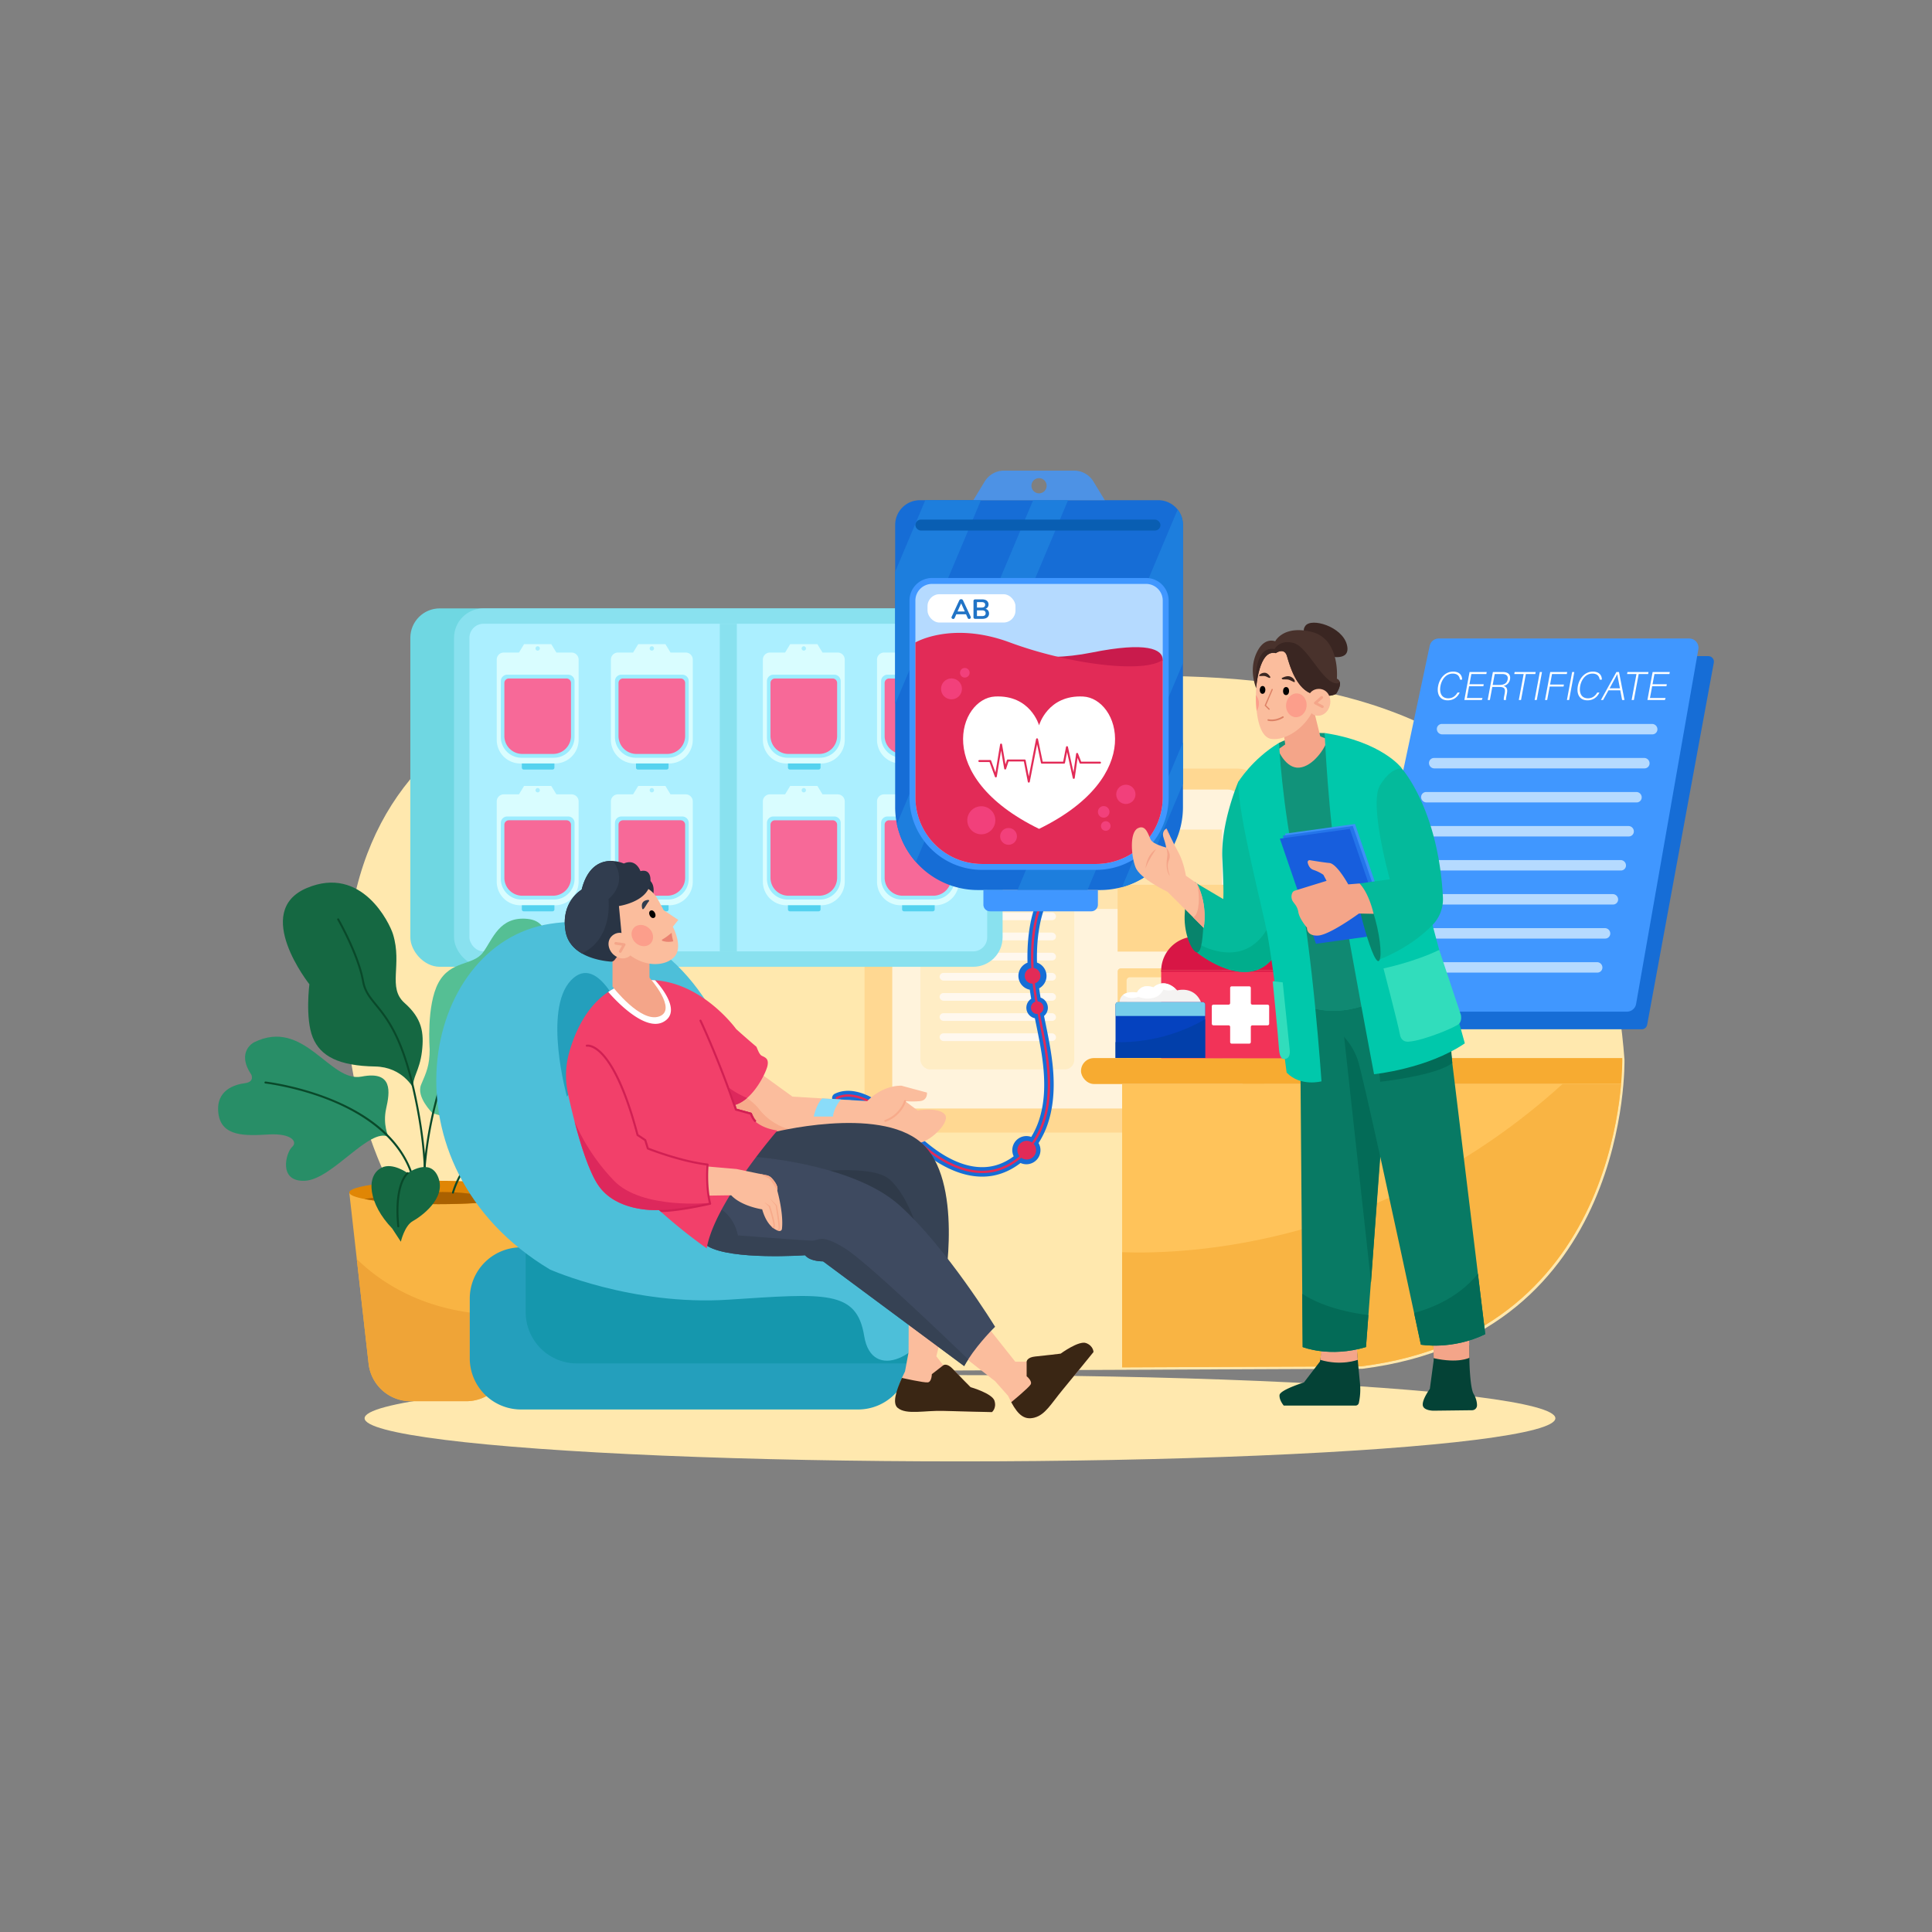<svg id="SvgjsSvg1001" width="550" height="550" xmlns="http://www.w3.org/2000/svg" version="1.1" xmlns:xlink="http://www.w3.org/1999/xlink" xmlns:svgjs="http://svgjs.com/svgjs"><rect width="100%" height="100%" fill="#808080" stroke="none"/><defs id="SvgjsDefs1002"></defs><g id="SvgjsG1008"><svg xmlns="http://www.w3.org/2000/svg" viewBox="0 0 4680 3120" width="550" height="550"><defs><clipPath id="a"><path fill="none" d="M1332.55 2538.12S777.82 2187.05 848.4 1491.38s838.25-707.12 1180.91-616.92 1802.51-396 1900.45 909.07c0 0 15.75 664.81-632.55 746.22Z"></path></clipPath></defs><g data-name="6" fill="#000000" class="color000 svgShape"><ellipse cx="2325.44" cy="2655.53" fill="#ffe8ae" rx="1442.24" ry="104.47" class="colorffe8ae svgShape"></ellipse><path fill="#ffe8ae" d="M1328.57 2544s-556.71-352.29-485.88-1050.45 841.24-709.65 1185.13-619.13 1809-397.42 1907.24 912.33c0 0 15.8 667.18-634.81 748.88Z" class="colorffe8ae svgShape"></path><rect width="968.43" height="881.81" x="2094.23" y="1081.81" fill="#ffd892" rx="64.35" class="colorffd892 svgShape"></rect><rect width="848.47" height="772.58" x="2161.38" y="1132.61" fill="#fff3dc" rx="35.45" class="colorfff3dc svgShape"></rect><rect width="372.73" height="506.54" x="2229.5" y="1304" fill="#ffedc5" rx="22.94" class="colorffedc5 svgShape"></rect><rect width="281.97" height="18.66" x="2276.04" y="1381.57" fill="#fff8ee" rx="9.33" class="colorfff8ee svgShape"></rect><rect width="281.97" height="18.66" x="2276.04" y="1430.36" fill="#fff8ee" rx="9.33" class="colorfff8ee svgShape"></rect><rect width="281.97" height="18.66" x="2276.04" y="1479.15" fill="#fff8ee" rx="9.33" class="colorfff8ee svgShape"></rect><rect width="281.97" height="18.66" x="2276.04" y="1527.94" fill="#fff8ee" rx="9.33" class="colorfff8ee svgShape"></rect><rect width="281.97" height="18.66" x="2276.04" y="1576.73" fill="#fff8ee" rx="9.33" class="colorfff8ee svgShape"></rect><rect width="281.97" height="18.66" x="2276.04" y="1625.52" fill="#fff8ee" rx="9.33" class="colorfff8ee svgShape"></rect><rect width="281.97" height="18.66" x="2276.04" y="1674.32" fill="#fff8ee" rx="9.33" class="colorfff8ee svgShape"></rect><rect width="281.97" height="18.66" x="2276.04" y="1723.11" fill="#fff8ee" rx="9.33" class="colorfff8ee svgShape"></rect><path fill="#ffe4ae" d="M2636.94 1229.45h322.88v192.3h-322.88z" class="colorffe4ae svgShape"></path><path fill="#ffd78f" d="M2707.26 1363.24h275.53v161.83h-275.53z" class="colorffd78f svgShape"></path><rect width="253.52" height="253.52" x="2707.26" y="1565.58" fill="#ffd78f" rx="7.86" class="colorffd78f svgShape"></rect><rect width="210.02" height="210.02" x="2729.01" y="1587.34" fill="#ffedc5" rx="7.86" class="colorffedc5 svgShape"></rect><rect width="1328.8" height="868.19" x="993.99" y="693.72" fill="#6fd7e2" rx="71.32" class="color6fd7e2 svgShape"></rect><rect width="1328.8" height="868.19" x="1099.84" y="693.72" fill="#89e1ef" rx="71.32" class="color89e1ef svgShape"></rect><rect width="1254.23" height="793.62" x="1137.12" y="731" fill="#abefff" rx="34.04" class="colorabefff svgShape"></rect><path fill="#89e1ef" d="M1743.58 731h41.33v793.62h-41.33z" class="color89e1ef svgShape"></path><path fill="#d9fdff" d="M2265.62 1069.42h-84a57.17 57.17 0 0 1-57.17-57.17V817.77a17.06 17.06 0 0 1 17-17.06h164.27a17.06 17.06 0 0 1 17.05 17.06v194.48a57.17 57.17 0 0 1-57.15 57.17ZM2256.51 780.33h-65.82l-12.4 20.38h90.63Zm-32.9 15.67a5.24 5.24 0 1 1 5.23-5.23 5.24 5.24 0 0 1-5.23 5.23Z" class="colord9fdff svgShape"></path><path fill="#9cecff" d="M2184.31 1055.53a50.09 50.09 0 0 1-50-50V869.9a15.57 15.57 0 0 1 15.55-15.55h147.55a15.56 15.56 0 0 1 15.55 15.55v135.6a50.09 50.09 0 0 1-50 50Z" class="color9cecff svgShape"></path><path fill="#f76998" d="M2304.32 874.42v128.39a43.51 43.51 0 0 1-43.51 43.51h-74.41a43.5 43.5 0 0 1-43.5-43.51V874.42a10.85 10.85 0 0 1 10.85-10.86h139.71a10.86 10.86 0 0 1 10.86 10.86Z" class="colorf76998 svgShape"></path><path fill="#54d2ef" d="M2259.59 1084.09h-69.78a4.57 4.57 0 0 1-4.57-4.58v-10.09h78.92v10.09a4.58 4.58 0 0 1-4.57 4.58Z" class="color54d2ef svgShape"></path><path fill="#d9fdff" d="M1989.12 1069.42h-84a57.17 57.17 0 0 1-57.17-57.17V817.77a17.05 17.05 0 0 1 17-17.06h164.26a17.06 17.06 0 0 1 17.06 17.06v194.48a57.17 57.17 0 0 1-57.15 57.17ZM1980 780.33h-65.82l-12.4 20.38h90.63ZM1947.11 796a5.24 5.24 0 1 1 5.23-5.23 5.24 5.24 0 0 1-5.23 5.23Z" class="colord9fdff svgShape"></path><path fill="#9cecff" d="M1907.81 1055.53a50.09 50.09 0 0 1-50-50V869.9a15.57 15.57 0 0 1 15.55-15.55h147.55a15.56 15.56 0 0 1 15.55 15.55v135.6a50.09 50.09 0 0 1-50 50Z" class="color9cecff svgShape"></path><path fill="#f76998" d="M2027.82 874.42v128.39a43.51 43.51 0 0 1-43.51 43.51h-74.41a43.5 43.5 0 0 1-43.5-43.51V874.42a10.85 10.85 0 0 1 10.85-10.86H2017a10.86 10.86 0 0 1 10.82 10.86Z" class="colorf76998 svgShape"></path><path fill="#54d2ef" d="M1983.09 1084.09h-69.78a4.58 4.58 0 0 1-4.58-4.58v-10.09h78.93v10.09a4.58 4.58 0 0 1-4.57 4.58Z" class="color54d2ef svgShape"></path><path fill="#d9fdff" d="M2265.62 1412.88h-84a57.18 57.18 0 0 1-57.17-57.17v-194.49a17.06 17.06 0 0 1 17-17h164.27a17.06 17.06 0 0 1 17.05 17v194.49a57.18 57.18 0 0 1-57.15 57.17ZM2256.51 1123.79h-65.82l-12.4 20.38h90.63Zm-32.9 15.66a5.24 5.24 0 1 1 5.23-5.24 5.25 5.25 0 0 1-5.23 5.24Z" class="colord9fdff svgShape"></path><path fill="#9cecff" d="M2184.31 1399a50.09 50.09 0 0 1-50-50v-135.64a15.58 15.58 0 0 1 15.55-15.56h147.55a15.57 15.57 0 0 1 15.55 15.56V1349a50.09 50.09 0 0 1-50 50Z" class="color9cecff svgShape"></path><path fill="#f76998" d="M2304.32 1217.88v128.38a43.51 43.51 0 0 1-43.51 43.51h-74.41a43.5 43.5 0 0 1-43.5-43.51v-128.38a10.86 10.86 0 0 1 10.85-10.87h139.71a10.87 10.87 0 0 1 10.86 10.87Z" class="colorf76998 svgShape"></path><path fill="#54d2ef" d="M2259.59 1427.55h-69.78a4.57 4.57 0 0 1-4.57-4.58v-10.09h78.92V1423a4.58 4.58 0 0 1-4.57 4.55Z" class="color54d2ef svgShape"></path><path fill="#d9fdff" d="M1989.12 1412.88h-84a57.18 57.18 0 0 1-57.17-57.17v-194.49a17.05 17.05 0 0 1 17-17h164.26a17.06 17.06 0 0 1 17.06 17v194.49a57.18 57.18 0 0 1-57.15 57.17ZM1980 1123.79h-65.82l-12.4 20.38h90.63Zm-32.9 15.66a5.24 5.24 0 1 1 5.23-5.24 5.25 5.25 0 0 1-5.22 5.24Z" class="colord9fdff svgShape"></path><path fill="#9cecff" d="M1907.81 1399a50.09 50.09 0 0 1-50-50v-135.64a15.58 15.58 0 0 1 15.55-15.56h147.55a15.57 15.57 0 0 1 15.55 15.56V1349a50.09 50.09 0 0 1-50 50Z" class="color9cecff svgShape"></path><path fill="#f76998" d="M2027.82 1217.88v128.38a43.51 43.51 0 0 1-43.51 43.51h-74.41a43.5 43.5 0 0 1-43.5-43.51v-128.38a10.86 10.86 0 0 1 10.85-10.87H2017a10.87 10.87 0 0 1 10.82 10.87Z" class="colorf76998 svgShape"></path><path fill="#54d2ef" d="M1983.09 1427.55h-69.78a4.58 4.58 0 0 1-4.58-4.58v-10.09h78.93V1423a4.58 4.58 0 0 1-4.57 4.55Z" class="color54d2ef svgShape"></path><path fill="#d9fdff" d="M1621 1069.42h-84a57.16 57.16 0 0 1-57.17-57.17V817.77a17.05 17.05 0 0 1 17-17.06h164.26a17.05 17.05 0 0 1 17.05 17.06v194.48a57.16 57.16 0 0 1-57.14 57.17ZM1611.86 780.33H1546l-12.41 20.38h90.64ZM1579 796a5.24 5.24 0 1 1 5.23-5.23A5.23 5.23 0 0 1 1579 796Z" class="colord9fdff svgShape"></path><path fill="#9cecff" d="M1539.65 1055.53a50.09 50.09 0 0 1-50-50V869.9a15.56 15.56 0 0 1 15.55-15.55h147.55a15.57 15.57 0 0 1 15.55 15.55v135.6a50.1 50.1 0 0 1-50 50Z" class="color9cecff svgShape"></path><path fill="#f76998" d="M1659.66 874.42v128.39a43.51 43.51 0 0 1-43.5 43.51h-74.42a43.51 43.51 0 0 1-43.5-43.51V874.42a10.86 10.86 0 0 1 10.86-10.86h139.71a10.86 10.86 0 0 1 10.85 10.86Z" class="colorf76998 svgShape"></path><path fill="#54d2ef" d="M1614.93 1084.09h-69.77a4.58 4.58 0 0 1-4.58-4.58v-10.09h78.93v10.09a4.58 4.58 0 0 1-4.58 4.58Z" class="color54d2ef svgShape"></path><path fill="#d9fdff" d="M1344.46 1069.42h-84a57.16 57.16 0 0 1-57.17-57.17V817.77a17.05 17.05 0 0 1 17-17.06h164.26a17.05 17.05 0 0 1 17.05 17.06v194.48a57.16 57.16 0 0 1-57.14 57.17ZM1335.35 780.33h-65.81l-12.41 20.38h90.64Zm-32.9 15.67a5.24 5.24 0 1 1 5.23-5.23 5.23 5.23 0 0 1-5.23 5.23Z" class="colord9fdff svgShape"></path><path fill="#9cecff" d="M1263.15 1055.53a50.09 50.09 0 0 1-50-50V869.9a15.56 15.56 0 0 1 15.55-15.55h147.55a15.57 15.57 0 0 1 15.55 15.55v135.6a50.1 50.1 0 0 1-50 50Z" class="color9cecff svgShape"></path><path fill="#f76998" d="M1383.16 874.42v128.39a43.51 43.51 0 0 1-43.51 43.51h-74.41a43.5 43.5 0 0 1-43.5-43.51V874.42a10.86 10.86 0 0 1 10.86-10.86h139.71a10.86 10.86 0 0 1 10.85 10.86Z" class="colorf76998 svgShape"></path><path fill="#54d2ef" d="M1338.43 1084.09h-69.77a4.58 4.58 0 0 1-4.58-4.58v-10.09H1343v10.09a4.58 4.58 0 0 1-4.57 4.58Z" class="color54d2ef svgShape"></path><path fill="#d9fdff" d="M1621 1412.88h-84a57.17 57.17 0 0 1-57.17-57.17v-194.49a17.05 17.05 0 0 1 17-17h164.26a17.05 17.05 0 0 1 17.05 17v194.49a57.17 57.17 0 0 1-57.14 57.17ZM1611.86 1123.79H1546l-12.41 20.38h90.64Zm-32.86 15.66a5.24 5.24 0 1 1 5.23-5.24 5.24 5.24 0 0 1-5.23 5.24Z" class="colord9fdff svgShape"></path><path fill="#9cecff" d="M1539.65 1399a50.09 50.09 0 0 1-50-50v-135.64a15.57 15.57 0 0 1 15.55-15.56h147.55a15.58 15.58 0 0 1 15.55 15.56V1349a50.1 50.1 0 0 1-50 50Z" class="color9cecff svgShape"></path><path fill="#f76998" d="M1659.66 1217.88v128.38a43.51 43.51 0 0 1-43.5 43.51h-74.42a43.51 43.51 0 0 1-43.5-43.51v-128.38a10.87 10.87 0 0 1 10.86-10.88h139.71a10.86 10.86 0 0 1 10.85 10.88Z" class="colorf76998 svgShape"></path><path fill="#54d2ef" d="M1614.93 1427.55h-69.77a4.58 4.58 0 0 1-4.58-4.58v-10.09h78.93V1423a4.58 4.58 0 0 1-4.58 4.55Z" class="color54d2ef svgShape"></path><path fill="#d9fdff" d="M1344.46 1412.88h-84a57.17 57.17 0 0 1-57.17-57.17v-194.49a17.05 17.05 0 0 1 17-17h164.26a17.05 17.05 0 0 1 17.05 17v194.49a57.17 57.17 0 0 1-57.14 57.17ZM1335.35 1123.79h-65.81l-12.41 20.38h90.64Zm-32.9 15.66a5.24 5.24 0 1 1 5.23-5.24 5.24 5.24 0 0 1-5.23 5.24Z" class="colord9fdff svgShape"></path><path fill="#9cecff" d="M1263.15 1399a50.09 50.09 0 0 1-50-50v-135.64a15.57 15.57 0 0 1 15.55-15.56h147.55a15.58 15.58 0 0 1 15.55 15.56V1349a50.1 50.1 0 0 1-50 50Z" class="color9cecff svgShape"></path><path fill="#f76998" d="M1383.16 1217.88v128.38a43.51 43.51 0 0 1-43.51 43.51h-74.41a43.5 43.5 0 0 1-43.5-43.51v-128.38a10.87 10.87 0 0 1 10.86-10.88h139.71a10.86 10.86 0 0 1 10.85 10.88Z" class="colorf76998 svgShape"></path><path fill="#54d2ef" d="M1338.43 1427.55h-69.77a4.58 4.58 0 0 1-4.58-4.58v-10.09H1343V1423a4.58 4.58 0 0 1-4.57 4.55Z" class="color54d2ef svgShape"></path><path fill="#166dd6" d="M2537.1 1945.09a211.68 211.68 0 0 1-21.36 43.82 34.13 34.13 0 0 1-43.62 48.27c-21.25 16.49-45.49 27.53-70.78 31.4a145.29 145.29 0 0 1-22.17 1.66c-54 0-103.44-28.85-137-54.86-19.38-15-37.62-31.77-55.23-48-21.74-20-44.23-40.64-68.52-57.58-19.38-13.54-56.41-34.07-86.32-19.65a11.47 11.47 0 0 1-9.95-20.68c30-14.42 68.8-6.79 109.38 21.51 25.58 17.84 48.64 39 70.95 59.51 17.27 15.89 35.1 32.29 53.74 46.72 34.56 26.78 87.22 57 141.68 48.67 20.44-3.1 40.12-11.82 57.64-24.93a34.14 34.14 0 0 1 42.5-46.89 190.11 190.11 0 0 0 17.41-36.59c16.23-46.09 18.3-101 6.48-172.7-3.5-21.42-7.94-43.16-12.24-64.21-1-4.65-1.93-9.32-2.87-14a26 26 0 0 1-8.89-47.15 775.82 775.82 0 0 1-3.42-22A34.13 34.13 0 0 1 2489 1552c-1.15-44.45 2.81-98 21.13-144.65a11.46 11.46 0 0 1 21.34 8.37c-14.08 35.91-20.79 83.34-19.5 136a34.16 34.16 0 0 1 5.19 62.35c1 7.48 2.24 15 3.5 22.48a26 26 0 0 1 8.4 44.51c1 5 2 10 3.07 15 4.33 21.25 8.83 43.22 12.42 65.1 7.87 47.54 15.61 118.43-7.45 183.93Z" class="color166dd6 svgShape"></path><path fill="#e22b57" d="M2379.18 2061.64c-52.28 0-100.5-28.86-131.74-53.07-19.12-14.82-37.19-31.43-54.68-47.49-22-20.19-44.66-41-69.42-58.32-17.08-11.91-42.86-26.12-68.69-26.12a60 60 0 0 0-26.27 5.78 2.89 2.89 0 0 1-1.24.29 2.87 2.87 0 0 1-1.25-5.46 65.31 65.31 0 0 1 28.63-6.28c21.76 0 46.69 9.37 72.1 27.09 25.07 17.49 47.91 38.47 70 58.77 17.41 16 35.4 32.53 54.33 47.2 30.54 23.67 77.57 51.88 128.22 51.88a132.6 132.6 0 0 0 20-1.51c54.1-8.25 102.92-53 124.4-114.05 16.71-47.52 18.89-103.75 6.85-176.94-3.55-21.59-8-43.44-12.32-64.56-7.55-37-15.34-75.11-18.58-113.33-4.05-47.88-4.11-117.11 18.64-175a2.84 2.84 0 0 1 3.7-1.62 2.8 2.8 0 0 1 1.59 1.53 2.86 2.86 0 0 1 .05 2.19c-17.44 44.39-23.92 105.63-18.26 172.45 3.2 37.9 11 75.9 18.47 112.65 4.33 21.17 8.8 43 12.38 64.79 7.67 46.69 15.28 116.12-7.11 179.78-22.17 63-72.78 109.26-128.94 117.82a139 139 0 0 1-20.86 1.53Z" class="colore22b57 svgShape"></path><path fill="#166dd6" d="M2865.56 491.56v683.51A200.69 200.69 0 0 1 2664.64 1376h-295.31a200.68 200.68 0 0 1-200.91-200.91V491.56a59.93 59.93 0 0 1 59.93-59.92h577.28a59.9 59.9 0 0 1 59.93 59.92Z" class="color166dd6 svgShape"></path><path fill="#4097ff" d="M2601.8 360h-169.62a54.88 54.88 0 0 0-46.87 26.33l-27.59 45.31h318.54l-27.59-45.31A54.88 54.88 0 0 0 2601.8 360Zm-83 54.93a18.38 18.38 0 1 1 16.42-16.41 18.38 18.38 0 0 1-16.37 16.41Z" opacity=".79" class="color4097ff svgShape"></path><path fill="#1d7edd" d="m2376.19 431.64-207.77 493.73V605.08l72.99-173.44h134.78zM2587.29 431.64l-368.72 876.21a200.12 200.12 0 0 1-46-91.9l330.06-784.31ZM2865.56 491.56v334.7L2634.24 1376h-169.42l387.82-921.6a59.7 59.7 0 0 1 12.92 37.16ZM2865.56 1018v100.72l-95.76 227.56a199.13 199.13 0 0 1-51.87 22.55Z" class="color1d7edd svgShape"></path><path fill="#4097ff" d="M2378.88 1327.15c-96.94 0-175.8-78.87-175.8-175.83V674.78a54.72 54.72 0 0 1 54.64-54.67h518.56a54.72 54.72 0 0 1 54.64 54.67v476.54c0 97-78.88 175.83-175.83 175.83Z" class="color4097ff svgShape"></path><path fill="#d4edff" d="M2816.58 674.78v476.54a161.5 161.5 0 0 1-161.49 161.5h-276.21a161.48 161.48 0 0 1-161.46-161.5V674.78a40.31 40.31 0 0 1 40.3-40.33h518.56a40.33 40.33 0 0 1 40.3 40.33Z" opacity=".79" class="colord4edff svgShape"></path><path fill="#c91b4c" d="M2428.64 796s83.11 31.44 216.08 4.72 171.86-8.34 171.86 17.64-171.86 37.57-171.86 37.57Z" class="colorc91b4c svgShape"></path><path fill="#e22b57" d="M2816.58 818.35v333a161.5 161.5 0 0 1-161.49 161.5h-276.21a161.48 161.48 0 0 1-161.46-161.5V776.22s88.38-52.17 228.78 0 323.95 76.22 370.38 42.13Z" class="colore22b57 svgShape"></path><path fill="#ffffff" d="M2517 1227.8c-261.22-127.64-192.95-316.14-106.85-320.58S2517 977 2517 977s20.78-74.21 106.88-69.76 154.33 192.92-106.88 320.56Z" class="colorfff svgShape"></path><path fill="#e22b57" d="M2492.1 1115.75a2.39 2.39 0 0 1-2.35-1.93l-9.6-49.3H2443l-5.81 17.83a2.39 2.39 0 0 1-4.63-.34l-7.57-44-10.39 63.06a2.39 2.39 0 0 1-4.61.43l-13-35.63h-24.64a2.39 2.39 0 1 1 0-4.78h26.32a2.37 2.37 0 0 1 2.24 1.57l10.49 28.65 11.22-68.08a2.39 2.39 0 0 1 2.35-2 2.38 2.38 0 0 1 2.35 2l8.35 48.49 3.36-10.29a2.37 2.37 0 0 1 2.27-1.65h40.83a2.38 2.38 0 0 1 2.34 1.93l7.64 39.18 17.61-90.47a2.4 2.4 0 0 1 2.33-1.94 2.4 2.4 0 0 1 2.34 1.91l11.4 54.67h49.61l6.88-35.59a2.39 2.39 0 0 1 2.32-1.93 2.36 2.36 0 0 1 2.37 1.88l13.48 61.4 6.31-44.89a2.39 2.39 0 0 1 4.6-.53l7.64 19.6h45.54a2.39 2.39 0 1 1 0 4.78h-47.18a2.41 2.41 0 0 1-2.24-1.53l-4.85-12.59-6.88 48.94a2.39 2.39 0 0 1-4.7.18l-13.85-63.09-5.06 26.15a2.39 2.39 0 0 1-2.35 1.94h-53.53a2.39 2.39 0 0 1-2.34-1.9l-9.37-45-17.69 90.88a2.4 2.4 0 0 1-2.4 1.99Z" class="colore22b57 svgShape"></path><path fill="#4097ff" d="M2643.45 1427.53h-245.22a16.08 16.08 0 0 1-16.08-16.08V1376h277.38v35.47a16.08 16.08 0 0 1-16.08 16.06Z" class="color4097ff svgShape"></path><circle cx="2377.1" cy="1207.01" r="33.98" fill="#f2407b" class="colorf2407b svgShape"></circle><circle cx="2443.05" cy="1246.04" r="20.36" fill="#f2407b" class="colorf2407b svgShape"></circle><circle cx="2673.57" cy="1186.65" r="14.04" fill="#f2407b" class="colorf2407b svgShape"></circle><circle cx="2727.23" cy="1144.19" r="23.34" fill="#f2407b" class="colorf2407b svgShape"></circle><circle cx="2304.83" cy="888.7" r="25.33" fill="#f2407b" class="colorf2407b svgShape"></circle><circle cx="2678.55" cy="1220.88" r="11.67" fill="#f2407b" class="colorf2407b svgShape"></circle><circle cx="2337.11" cy="849.67" r="11.67" fill="#f2407b" class="colorf2407b svgShape"></circle><rect width="213.08" height="68.59" x="2246.78" y="659.42" fill="#ffffff" rx="28.96" class="colorfff svgShape"></rect><path fill="#2073c6" d="M2351.65 715.64a3.37 3.37 0 0 1-1.24 2.62 4.26 4.26 0 0 1-2.85 1.07 3.7 3.7 0 0 1-3.48-2.35l-4-9h-23.57l-4 9a3.82 3.82 0 0 1-1.47 1.78 3.94 3.94 0 0 1-2.08.57 4.26 4.26 0 0 1-2.81-1.07 3.32 3.32 0 0 1-1.28-2.62 4.1 4.1 0 0 1 .41-1.74l18.48-39.71a4.31 4.31 0 0 1 1.84-2 5.28 5.28 0 0 1 5.29 0 4.26 4.26 0 0 1 1.84 2l18.56 39.71a4.24 4.24 0 0 1 .36 1.74Zm-32.22-14.33h17.68l-8.84-19.89ZM2393.54 698.83a12 12 0 0 1 2.24 7.37 11.35 11.35 0 0 1-4.32 9.44q-4.32 3.42-11.89 3.42h-17.27a4.2 4.2 0 0 1-3.05-1.07 4 4 0 0 1-1.11-3v-39a4 4 0 0 1 1.11-3 4.16 4.16 0 0 1 3.05-1.08h16.6q7.36 0 11.56 3.25a11.84 11.84 0 0 1 2.21 15.57 11.34 11.34 0 0 1-5.46 4 11.45 11.45 0 0 1 6.33 4.1Zm-27-7.1h10.92q8.89 0 8.9-6.63a5.69 5.69 0 0 0-2.21-5q-2.21-1.6-6.69-1.61h-10.92Zm18.89 19q2.15-1.68 2.14-5.23a6.38 6.38 0 0 0-2.18-5.29q-2.17-1.74-6.79-1.74h-12.06v13.93h12.06q4.72-.04 6.87-1.71Z" class="color2073c6 svgShape"></path><circle cx="2501.25" cy="1583.74" r="19.07" fill="#e22b57" class="colore22b57 svgShape"></circle><circle cx="2512.56" cy="1661.01" r="15.27" fill="#e22b57" class="colore22b57 svgShape"></circle><circle cx="2487.12" cy="2006.13" r="22.72" fill="#e22b57" class="colore22b57 svgShape"></circle><rect width="593.63" height="26.52" x="2217.42" y="478.65" fill="#095eb2" rx="13.26" class="color095eb2 svgShape"></rect><path fill="#f9b443" d="m1277.89 2108.6-33.42 296.17-13.37 118.47a102.41 102.41 0 0 1-101.76 91H994.66a102.44 102.44 0 0 1-101.79-91l-28.59-253.38-18.2-161.26Z" class="colorf9b443 svgShape"></path><path fill="#e08605" d="M1277.9 2108.61c0 7.18-20.41 13.74-54.05 18.73-39.56 5.87-97.41 9.57-161.86 9.57-74.62 0-140.4-5-179.18-12.51-23.2-4.5-36.73-10-36.73-15.79 0-15.63 96.67-28.3 215.91-28.3s215.91 12.69 215.91 28.3Z" class="colore08605 svgShape"></path><path fill="#aa6100" d="M1223.85 2127.34c-39.56 5.87-97.41 9.57-161.86 9.57-74.62 0-140.4-5-179.18-12.51 28.61-4.71 111.09-17 190.07-17 60.48-.04 116.86 11.31 150.97 19.94Z" class="coloraa6100 svgShape"></path><path fill="#156842" d="M1001.21 1855.83s-26.2-51.24-92.59-52.41c-87.16-1.52-132.48-24.45-151.09-70.56s-8.09-128.64-8.09-128.64-140-176.37-6.47-233 200.95 85.47 209 111.65c23 74.62-14 129.45 28 166.66s47.73 71.2 42.07 118.12-24.73 63.91-20.83 88.18Z" class="color156842 svgShape"></path><path fill="#09492a" d="M1023.93 2149.15a2.38 2.38 0 0 1-2.32-3c.06-.22 5.69-23.05 5.69-70 0-43.32-4.92-116.63-28.43-219.83-28.52-125.24-64-168.88-90-200.75-15.29-18.79-27.37-33.63-31.81-58.57-11.39-64.11-59.56-148-60-148.8a2.39 2.39 0 0 1 4.14-2.39c.49.85 49.07 85.41 60.61 150.35 4.22 23.72 15.37 37.43 30.81 56.39 26.24 32.24 62.16 76.38 90.94 202.71 23.64 103.81 28.57 177.59 28.55 221.2 0 47.42-5.61 69.91-5.85 70.85a2.38 2.38 0 0 1-2.33 1.84Z" class="color09492a svgShape"></path><path fill="#55bf94" d="M1047.71 1916.41s-40.27-39.11-27.61-69 20.71-46 20.71-86.29c0 0-8.27-105.68 21.17-160.41s83.52-40.93 107.68-73.14 39.34-88.57 108.24-81.71 42.48 93.75 52.83 141.22 23 167.12-78.23 224.64-97.17 141.44-204.79 104.69Z" class="color55bf94 svgShape"></path><path fill="#09492a" d="M1027 2082.7a2.39 2.39 0 0 1-2.39-2.39c0-.77.31-78.15 26.68-183.34a916.72 916.72 0 0 1 63.35-175.86c33.2-68.66 74.73-130.84 123.43-184.81a2.39 2.39 0 0 1 3.55 3.21C1132 1660.93 1080.18 1801.47 1056 1898c-26.25 104.65-26.57 181.55-26.57 182.32a2.39 2.39 0 0 1-2.43 2.38Z" class="color09492a svgShape"></path><path fill="#288e67" d="M941 1973.71s-14.34-29.48-5.58-68.52 17.53-92.42-59.76-77.28S737 1684.49 615.1 1745c0 0-43.82 22.31-6.38 78.08 0 0 8.77 17.53-15.13 20.72s-71.71 15.94-64.54 73.3 66.93 54.18 121.9 51 70.92 17.53 56.57 30.28-35 84.9 31.08 81.89 156.17-129.66 202.4-106.56Z" class="color288e67 svgShape"></path><path fill="#09492a" d="M999.14 2071.72a2.39 2.39 0 0 1-2.28-1.69c-30.59-99.11-125.15-155.11-199.09-184.63-80.34-32.08-154.31-40.69-155-40.78a2.39 2.39 0 1 1 .53-4.75c.75.08 75.36 8.78 156.29 41.09 47.6 19 88.07 42.34 120.28 69.37 40.38 33.88 67.84 73.68 81.61 118.29a2.39 2.39 0 0 1-1.58 3 2.45 2.45 0 0 1-.76.1Z" class="color09492a svgShape"></path><path fill="#156842" d="M987.64 2061.78s-36.45-26.63-63.12-13.29c-39.87 19.93-31.35 88.42 25.47 147.29l21 32.11s8.86-38.76 28.8-49.83 81.12-54.27 62.15-105.21-74.3-11.07-74.3-11.07Z" class="color156842 svgShape"></path><path fill="#09492a" d="M964.77 2193a2.39 2.39 0 0 1-2.37-2.15c-10.25-104.64 22.43-130 23.83-131a2.39 2.39 0 0 1 2.84 3.84c-.12.09-8 6.26-14.67 24.75-6.17 17.22-12.44 48.87-7.24 101.94A2.39 2.39 0 0 1 965 2193Z" class="color09492a svgShape"></path><path fill="#156842" d="M1155.37 2013.34s14.34-29.48 5.58-68.53-17.53-92.42 59.75-77.28 138.64-143.42 260.55-82.87c0 0 43.82 22.31 6.37 78.09 0 0-8.76 17.52 15.14 20.71s71.71 15.94 64.54 73.31-66.93 54.18-121.91 51-70.91 17.53-56.57 30.28 35.06 84.9-31.07 81.89-156.17-129.71-202.38-106.6Z" class="color156842 svgShape"></path><path fill="#09492a" d="M1097.21 2111.34a2.15 2.15 0 0 1-.71-.11 2.39 2.39 0 0 1-1.58-3c13.77-44.61 41.22-84.4 81.61-118.29 32.21-27 72.68-50.36 120.28-69.37 80.93-32.31 155.54-41 156.28-41.09a2.39 2.39 0 1 1 .54 4.75c-.74.09-74.8 8.73-155.15 40.82-73.9 29.53-168.41 85.51-199 184.59a2.39 2.39 0 0 1-2.27 1.7Z" class="color09492a svgShape"></path><path fill="#efa437" d="m1244.47 2404.77-13.37 118.47a102.41 102.41 0 0 1-101.76 91H994.66a102.44 102.44 0 0 1-101.79-91l-28.59-253.38c64.18 62.76 184.29 141.27 380.19 134.91Z" class="colorefa437 svgShape"></path><path fill="#249fbc" d="M2202.79 2365.66v144.49a124.06 124.06 0 0 1-124.13 124.12h-816.6a124.12 124.12 0 0 1-124.12-124.12v-144.49a124.12 124.12 0 0 1 124.12-124.12h816.6a124.12 124.12 0 0 1 124.13 124.12Z" class="color249fbc svgShape"></path><path fill="#1597ad" d="M2202.79 2365.66v144.49a123.92 123.92 0 0 1-.63 12.55h-804.62a124.12 124.12 0 0 1-124.12-124.12v-144.49a123.92 123.92 0 0 1 .63-12.55h804.61a124.12 124.12 0 0 1 124.13 124.12Z" class="color1597ad svgShape"></path><path fill="#4dbfd9" d="M1764.6 1750.94s-118.75-341.83-432.37-293.08-417.14 587.68 0 837.36c0 0 197.91 88.3 432.37 73.08s310.58-24.36 328.85 88.3 145.2 50.16 179.64-60.9-23.31-334.93-23.31-334.93l-494.71-57.85Z" class="color4dbfd9 svgShape"></path><path fill="#249fbc" d="M1373.3 1876.38s-58.3-209.82 9.7-281.54 129.63 95 129.63 95Z" class="color249fbc svgShape"></path><path fill="#fbbd9d" d="m1831.36 1812.54 88.29 63.84 181.12 10.89s33.46-37.33 82.68-37.37l62 16.7s2 18.7-16.74 20.67a191.65 191.65 0 0 1-36.42 0l30.52 22.64s48.23-8.35 65 8.62-29.86 62.08-56.76 69.06-339.93-7.79-339.93-7.79l-130.94-73.8 15.75-50.2Z" class="colorfbbd9d svgShape"></path><path fill="#f7ab8b" d="M1792.39 1869.32s30.19 16 46 36.89 54.63 56.12 113 53.71-181.39 46.21-181.39 46.21l-36.88-81.46Z" class="colorf7ab8b svgShape"></path><path fill="#364254" d="M1867.43 1964.18s259-67.1 363.6 23.41 56.18 351.11 56.18 351.11L1755.07 2129Z" class="color364254 svgShape"></path><path fill="#fbbd9d" d="M2648.79 2495.11s-46.1 56.87-74.53 91.21-42.17 60.8-68.67 67.67c-23.08 6-38.7-5.19-56-37.39-2.57-4.73-5.13-9.91-7.78-15.58l-31.37-35.3-66-51.63s7.12-72 43.42-85.68l71.58 90.23H2487s0-10.79 21.6-12.76 60.81-6.87 60.81-6.87 44.13-32.37 61.77-25.5 17.61 21.6 17.61 21.6Z" class="colorfbbd9d svgShape"></path><path fill="#fbbd9d" d="M2402.83 2640.59s-73.2-1.53-117.76-2.93-73.89 4-95.56-12.74c-18.88-14.55-19.64-33.74-4.8-67.12 2.17-4.93 4.69-10.14 7.54-15.71l8.64-46.43.31-83.78s61.19-38.5 94.3-18.25l-27.37 111.87 16.85 21.7s8.53-6.63 23.33 9.23 42.71 43.81 42.71 43.81 52.64 15 58 33.15-6.19 27.2-6.19 27.2Z" class="colorfbbd9d svgShape"></path><path fill="#3a2614" d="M2402.83 2640.59s-73.2-1.53-117.76-2.93-89.81 10.34-110.67-7.38c-12.73-10.81-4.53-39.1 10.31-72.48 1.62.36 53.26 12 62.73 10.81 9.63-1.2 9.79-19.87 9.79-19.87l27.77-21.54s8.53-6.63 23.33 9.23 42.71 43.81 42.71 43.81 52.64 15 58 33.15-6.21 27.2-6.21 27.2Z" class="color3a2614 svgShape"></path><path fill="#2f3a49" d="M1947.1 2061.64s163-23.7 207.46 15 69 124.69 69 124.69Z" class="color2f3a49 svgShape"></path><path fill="#3e4a60" d="M2410.48 2433.89s-38.07 36.85-65.18 79c-3.45 5.35-6.73 10.79-9.72 16.25l-341.75-253.64s-31.21.78-43.7-14.83c0 0-177.89 12.49-235.63-21.84-24.36-14.48-8.73-55.35 17.49-97.76 35.93-58.13 91.74-119.15 91.74-119.15s240.33 15.61 354.24 117 232.51 294.97 232.51 294.97Z" class="color3e4a60 svgShape"></path><path fill="#3a2614" d="M2648.79 2495.11s-46.1 56.87-74.53 91.21-42.17 60.8-68.67 67.67c-23.08 6-38.7-5.19-56-37.39 1.28-1 42.14-34.7 47-42.91s-9.69-19.91-9.69-19.91v-35.14s0-10.79 21.6-12.76 60.81-6.87 60.81-6.87 44.13-32.37 61.77-25.5 17.71 21.6 17.71 21.6Z" class="color3a2614 svgShape"></path><path fill="#364254" d="M2345.3 2512.84c-3.45 5.35-6.73 10.79-9.72 16.25l-341.75-253.59s-31.21.78-43.7-14.83c0 0-177.89 12.49-235.63-21.84-24.36-14.48-8.73-55.35 17.49-97.76 12 4.93 45.21 22.72 55.55 71.49 0 0 162.57 12.71 179.83 12.71s20.3-17.67 79.34 18.65c51.89 31.93 251.12 223.08 298.59 268.92Z" class="color364254 svgShape"></path><path fill="#f2406a" d="M1883.11 1958.54s-36.58 42.07-76.1 97.89c-13.11 18.49-26.52 38.5-39 59-26.88 44-49.62 90.25-56.09 128.51a1276.24 1276.24 0 0 1-110.36-88.07l-2.61-2.34c-.44-.38-.87-.77-1.3-1.16l-1.3-1.17-1.56.07c-12.93.57-103.07 2.17-145.41-60-22.56-33.14-42.9-98-57.69-155.12v-.06c-6.43-24.83-11.81-48.21-15.88-66.88a206.26 206.26 0 0 1 2.92-99.6c13.06-46.68 40.14-110.41 94.72-146.76a166.18 166.18 0 0 1 58.72-24.52 199.1 199.1 0 0 1 54.68-3.79c117.46 8.17 196.44 118.29 196.44 118.29s5.37 4.85 13.67 12.2l2 1.77c9.1 8 21.15 18.56 33.4 28.89 4.15 9.64 7.46 19.34 13.69 22.18 9.72 4.41 15.91 7.94 13.26 23-2 11.56-20.69 53.81-49.49 78.86-8.64 7.52-18.18 13.48-28.47 16.61l.24.87v.06c1 2.84 2 5.7 3 8.58l35.07 9.66a2.49 2.49 0 0 1 1.7 1.61s.4 1.19 1.13 3l4.62 8.87a30.72 30.72 0 0 0 3.9 4.91 2.35 2.35 0 0 1 .6 1l-1-.1-.46-.06c-1.58-.19-2.46-.33-2.58-.34a35.07 35.07 0 0 0 3.27 3.14c6.35 5.46 22.64 16.76 52.27 21Z" class="colorf2406a svgShape"></path><path fill="#ffffff" d="M1607.25 1695.28c-50.16 27.8-133.87-72.46-133.87-72.46a166.34 166.34 0 0 1 58.72-24.52 198.76 198.76 0 0 1 54.68-3.79s70.62 72.97 20.47 100.77Z" class="colorfff svgShape"></path><path fill="#fbbd9d" d="M1894.14 2197a5.65 5.65 0 0 1-7 4.76c-.53-.13-1.08-.29-1.66-.47a38.16 38.16 0 0 1-6.45-2.7 45.58 45.58 0 0 1-5.72-3.64 49 49 0 0 1-4.47-3.79h-.06c-.16-.17-.34-.33-.51-.5v-.05c-7.88-7.71-16.07-20.39-22-41.17 0 0-49.72-7-75-34l-54 .75s-6.71-26.69-3.61-70.53l70.66 6.11 54.07 11.28 18.63 3.89a23.52 23.52 0 0 1 12.26 6.81c6.66 7 16.54 19.7 13.59 30.35-.04-.1 15.75 55.23 11.27 92.9Z" class="colorfbbd9d svgShape"></path><path fill="#f7ab8b" d="M1882.83 2104s-15-25.57-18.77-28.42-25-12.33-25.71-12.63l18.63 3.89a23.52 23.52 0 0 1 12.26 6.81c6.66 7.07 16.54 19.73 13.59 30.35ZM1868.19 2190.55a3.19 3.19 0 0 0 5.2 0c2.82-3.09-11.42-48.47-11.42-48.47l-11.2-10.26 14.76 9.5s12.77 39.88 11.44 49.56-8.78-.33-8.78-.33Z" class="colorf7ab8b svgShape"></path><path fill="#f7ab8b" d="M1888.56 2196.77c-.77 2.75-1.89 4.06-3.1 4.53a38.16 38.16 0 0 1-6.45-2.7c.36.09 7.08 2.08 7.27-4 .19-6.22-7.28-54.26-7.28-54.26l-14.56-17.66 17.47 17.28s9.31 47.31 6.65 56.81Z" class="colorf7ab8b svgShape"></path><path fill="#dd285c" d="M1717.2 2134c-54 18.61-118.23 19.31-118.23 19.31l-.06.22c-.87-.77-1.73-1.55-2.6-2.34 0 0-.53 0-1.55.08-12.93.57-103.09 2.17-145.41-60-22.58-33.14-42.91-98-57.7-155.12.88 2.28 29.67 76.06 96.17 144.41C1555.37 2150 1717.2 2134 1717.2 2134Z" class="colordd285c svgShape"></path><path fill="#d12053" d="M1722.35 2137.22a2.49 2.49 0 0 1-1.62 1.11c-3.28.66-77.12 17.53-118.06 17.53h-1.15q-2.6-2.31-5.21-4.68s-.53 0-1.55.08a2.41 2.41 0 0 1 1.58-.48c34.62 1.63 106.43-14 120.86-16.79-9-37-6.62-80.26-5.84-90.82-65.94-8.17-142.2-38.46-143-38.78a2.46 2.46 0 0 1-1.45-1.57l-6-19.38-17.93-12a2.5 2.5 0 0 1-1-1.43c-30.91-117.29-62.09-169.43-82.8-192.52-22.13-24.66-37.07-22-37.22-22a2.48 2.48 0 0 1-2.92-1.91 2.45 2.45 0 0 1 1.86-2.93c2.63-.59 65.11-11.85 125.63 217.17l17.89 11.92a2.43 2.43 0 0 1 1 1.34l5.87 19.09c9.7 3.77 81.46 31.15 143 38.31a2.46 2.46 0 0 1 2.18 2.69c0 .52-4.77 52.14 6.16 94.06a2.5 2.5 0 0 1-.28 1.99Z" class="colord12053 svgShape"></path><path fill="#dd285c" d="m1831.51 1934.8-1-.1-.46-.06-10.44-16.31-35.71-11.11-17.16-51.4c0-.13-.09-.24-.13-.36s16.3 13.06 43.13 24.22c-8.64 7.52-18.18 13.48-28.47 16.61l.24.87v.06c1 2.84 2 5.7 3 8.58l35.07 9.66a2.49 2.49 0 0 1 1.7 1.61s.4 1.19 1.13 3l4.62 8.87a30.72 30.72 0 0 0 3.9 4.91 2.35 2.35 0 0 1 .58.95Z" class="colordd285c svgShape"></path><path fill="#d12053" d="M1831.63 1935.58a2.49 2.49 0 0 1-.72 1.73l-.16.13a2.4 2.4 0 0 1-1.6.59 2.43 2.43 0 0 1-1.75-.72c-5.6-5.6-9.18-14.19-10.39-17.41l-35.1-9.67a2.45 2.45 0 0 1-1.69-1.59c-42.32-124-85.18-214.29-85.6-215.18a2.48 2.48 0 0 1 4.48-2.14c.36.78 31.87 67.19 67.52 164.14 0 .12.09.23.13.36 4.87 13.24 9.81 27.06 14.77 41.34v.06c1 2.84 2 5.7 3 8.58l35.07 9.66a2.49 2.49 0 0 1 1.7 1.61s.4 1.19 1.13 3a56.37 56.37 0 0 0 4.62 8.87 30.72 30.72 0 0 0 3.9 4.91 2.35 2.35 0 0 1 .6 1 2.31 2.31 0 0 1 .09.73Z" class="colord12053 svgShape"></path><path fill="#f4a589" d="M1483.71 1526.92v82.86s68.12 88.9 113.32 72.32-23.73-93.79-23.73-93.79V1542s-52.25-70.83-89.59-15.08Z" class="colorf4a589 svgShape"></path><path fill="#27303f" d="M1568.08 1349.11s18.45 5.39 14.84 34.74-31.08-5.19-31.08-5.19Z" class="color27303f svgShape"></path><path fill="#fbbd9d" d="M1569.21 1372.51a66 66 0 0 1 22.43 23.09c9.24 15.83 15.83 29 15.83 29l35.63 23.75-13.2 16.5s25.73 48.16 4 72.56-79.16 29-124.68-18.47-40.25-119.4-40.25-119.4Z" class="colorfbbd9d svgShape"></path><path fill="#293444" d="m1499.28 1414.73 9.9 104.23-20.5 26.42a10.44 10.44 0 0 1-9 4c-12.6-.93-43.94-4.7-70.09-19.77-18.9-10.9-35.1-27.68-39.6-53.55-12.54-71.91 38.92-100.94 38.92-100.94 15.66-61.79 51.63-71.11 76.44-69.38a81 81 0 0 1 25.81 6c29.69-13.19 40.24 18.47 40.24 18.47 24.28-6.15 24.18 18.41 24.18 18.41 3.29 54.83-76.3 66.11-76.3 66.11Z" class="color293444 svgShape"></path><ellipse cx="1580.27" cy="1434.38" rx="6.93" ry="9.71" transform="rotate(-26.11 1580.595 1434.57)" fill="#000000" class="color000 svgShape"></ellipse><path fill="#313d4f" d="M1571.93 1403.18a2 2 0 0 0-1.6-3.27c-6.73.47-16.76 3.35-15.45 16.43 1.65 16.48 9.32-4.55 17.05-13.16Z" class="color313d4f svgShape"></path><path fill="#ea8271" d="M1627.24 1479.85c0-1.09-11.59 9.73-23 16a1.75 1.75 0 0 0 .29 3.2 46.61 46.61 0 0 0 26.37 1s-3.66-12.16-3.66-20.2Z" class="colorea8271 svgShape"></path><path fill="#fbbd9d" d="M1504.67 1479.79c-12.08-1.74-24.86 5.9-29.05 17.35-4.4 12 .63 26.12 10 34.82 6.15 5.69 14.24 9.5 22.62 9.64s16.94-3.7 21.67-10.62c11.76-17.16-6.18-48.45-25.24-51.19Z" class="colorfbbd9d svgShape"></path><path fill="#f4a589" d="M1502.53 1528a3.25 3.25 0 0 0 2.85-1.66l9.42-16.57a3.28 3.28 0 0 0 .09-3.06 3.24 3.24 0 0 0-2.46-1.8l-20.25-3a3.28 3.28 0 1 0-1 6.48l15.52 2.29-7.06 12.42a3.28 3.28 0 0 0 2.85 4.89Z" class="colorf4a589 svgShape"></path><path fill="#313d4f" d="M1474 1398.18s12.1 94.65-64.43 131.45c-18.9-10.9-35.1-27.68-39.6-53.55-12.54-71.91 38.92-100.94 38.92-100.94 15.66-61.79 51.63-71.11 76.44-69.38 11.79 16.58 30.3 54.64-11.33 92.42Z" class="color313d4f svgShape"></path><ellipse cx="1555.92" cy="1486.39" fill="#fc9e8b" rx="24" ry="27.75" transform="rotate(-47.59 1555.726 1486.32)" class="colorfc9e8b svgShape"></ellipse><path fill="#f7ab8b" d="M2144.53 1937.65a2.39 2.39 0 0 1-.83-4.63c36.92-13.63 46.22-46.06 46.31-46.39a2.39 2.39 0 0 1 4.61 1.27c-.4 1.43-10.07 35.14-49.27 49.6a2.16 2.16 0 0 1-.82.15Z" class="colorf7ab8b svgShape"></path><path fill="#8adcf9" d="m1991.69 1880.71 45.48 2.73s-17 18.15-19.45 41.23h-46.58s5.66-28.98 20.55-43.96Z" class="color8adcf9 svgShape"></path><g clip-path="url(#a)" fill="#000000" class="color000 svgShape"><rect width="1537.63" height="62.86" x="2618.58" y="1783.02" fill="#f7ab31" rx="31.43" class="colorf7ab31 svgShape"></rect><path fill="#ffc35a" d="M2718.18 1845.88h1368.27v806.58H2718.18z" class="colorffc35a svgShape"></path><path fill="#f9b443" d="M4086.45 1845.88v806.58H2718.18v-399.13c162.39 5.82 634.48-15.59 1066.84-407.45Z" class="colorf9b443 svgShape"></path><path fill="#d81645" d="M3235.56 1570.13h-422.74a83.24 83.24 0 0 1 83.22-81.41h256.3a83.24 83.24 0 0 1 83.22 81.41Z" class="colord81645 svgShape"></path><path fill="#f23358" d="M3235.58 1572v211.65H2812.8V1570.17h422.74c.04.57.04 1.18.04 1.83Z" class="colorf23358 svgShape"></path><path fill="#d81645" d="M3235.58 1572v1.8H2812.8v-3.63h422.74c.04.57.04 1.18.04 1.83Z" class="colord81645 svgShape"></path><path fill="#f23358" d="M3120.05 1488.72h-24.52c0-44.4-35.31-53.69-35.31-53.69h-80.42s-35.29 9.29-35.29 53.69H2920s5.38-54.9 53.24-66.25h93.6c47.83 11.35 53.21 66.25 53.21 66.25Z" class="colorf23358 svgShape"></path><path fill="#ffffff" d="M3074.36 1657.5v42.37a3.84 3.84 0 0 1-3.84 3.85h-36.74a3.85 3.85 0 0 0-3.85 3.85v36.7a3.84 3.84 0 0 1-3.84 3.84h-42.39a3.84 3.84 0 0 1-3.85-3.84v-36.7a3.85 3.85 0 0 0-3.85-3.85h-36.72a3.84 3.84 0 0 1-3.84-3.85v-42.37a3.84 3.84 0 0 1 3.84-3.84H2976a3.85 3.85 0 0 0 3.85-3.85v-36.72a3.85 3.85 0 0 1 3.85-3.85h42.39a3.84 3.84 0 0 1 3.84 3.85v36.72a3.85 3.85 0 0 0 3.85 3.85h36.74a3.84 3.84 0 0 1 3.84 3.84Z" class="colorfff svgShape"></path><path fill="#f4f3f2" d="M2909.35 1647.62h-197.18a22.46 22.46 0 0 1 8.39-17.75c6-4.75 16.25-8 33.77-5.81 0 0 9.3-22.94 39.69-12.4 0 0 23.19-23.75 53.36 3.29q2.13 1.9 4.3 4.15s40.32-11.77 57.67 28.52Z" class="colorf4f3f2 svgShape"></path><path fill="#0542bf" d="M2919.26 1653.49v129.24h-217v-129.24a5.87 5.87 0 0 1 5.87-5.87h205.26a5.87 5.87 0 0 1 5.87 5.87Z" class="color0542bf svgShape"></path><path fill="#78cdea" d="M2919.26 1653.49v27.59h-217v-27.59a5.87 5.87 0 0 1 5.87-5.88h205.27a5.87 5.87 0 0 1 5.86 5.88Z" class="color78cdea svgShape"></path><path fill="#023faa" d="M2919.26 1689.05v93.68h-217v-38.35c34.49 1.22 124.01-1.8 217-55.33Z" class="color023faa svgShape"></path><path fill="#ffffff" d="M2847.38 1615c-12.36 8.22-29.3 2-29.3 2a35.74 35.74 0 0 1-25.43 20.57 59.35 59.35 0 0 1-35.08-3c-18.68 6.93-30.87.53-37-4.65 6-4.75 16.25-8 33.77-5.81 0 0 9.3-22.94 39.69-12.4-.03-.05 23.18-23.8 53.35 3.29Z" class="colorfff svgShape"></path></g><path fill="#166dd6" d="M3976.8 1713.31h-610.26a13.46 13.46 0 0 1-13.3-15.59l140-877a13.48 13.48 0 0 1 13.31-11.34h631.65a13.47 13.47 0 0 1 13.25 15.91l-161.4 877a13.47 13.47 0 0 1-13.25 11.02Z" class="color166dd6 svgShape"></path><path fill="#4097ff" d="M3941 1670.56h-638.13a22.5 22.5 0 0 1-22-27.17l182.35-858.9a22.49 22.49 0 0 1 22-17.82h606.6a22.5 22.5 0 0 1 22.18 26.38L3963.2 1652a22.51 22.51 0 0 1-22.2 18.56Z" class="color4097ff svgShape"></path><path fill="#d4edff" d="M4002.57 998.9h-509.09a13 13 0 0 1-12.7-15.43 12.26 12.26 0 0 1 12.08-9.84h509.08a13 13 0 0 1 12.7 15.43 12.25 12.25 0 0 1-12.07 9.84ZM3983.53 1081.34h-509.09a13 13 0 0 1-12.7-15.43 12.26 12.26 0 0 1 12.08-9.83h509.09a13 13 0 0 1 12.69 15.42 12.24 12.24 0 0 1-12.07 9.84ZM3964.49 1163.78H3455.4a13 13 0 0 1-12.69-15.43 12.24 12.24 0 0 1 12.07-9.83h509.09a13 13 0 0 1 12.7 15.43 12.26 12.26 0 0 1-12.08 9.83ZM3945.45 1246.22h-509.08a13 13 0 0 1-12.7-15.43 12.24 12.24 0 0 1 12.07-9.83h509.09a13 13 0 0 1 12.7 15.43 12.26 12.26 0 0 1-12.08 9.83ZM3926.41 1328.66h-509.08a13 13 0 0 1-12.7-15.42 12.24 12.24 0 0 1 12.07-9.84h509.09a13 13 0 0 1 12.7 15.43 12.26 12.26 0 0 1-12.08 9.83ZM3907.37 1411.11h-509.08a13 13 0 0 1-12.7-15.43 12.25 12.25 0 0 1 12.07-9.84h509.09a13 13 0 0 1 12.7 15.43 12.26 12.26 0 0 1-12.08 9.84ZM3888.34 1493.55h-509.09a13 13 0 0 1-12.7-15.43 12.24 12.24 0 0 1 12.07-9.83h509.09a13 13 0 0 1 12.7 15.42 12.24 12.24 0 0 1-12.07 9.84ZM3869.3 1576h-509.09a13 13 0 0 1-12.7-15.43 12.26 12.26 0 0 1 12.08-9.83h509.08a13 13 0 0 1 12.7 15.43 12.24 12.24 0 0 1-12.07 9.83Z" opacity=".79" class="colord4edff svgShape"></path><path fill="#04ba9b" d="M3115.71 1468.19s-14.9 88.54-78.92 103.77-137.21-44.85-137.21-44.85a132.72 132.72 0 0 0 6.12-19.34c15.8-66.14-10.56-150.14-10.56-150.14l67.91 40.21s2.17-11.78-2.12-97.66 38.26-185.42 38.26-185.42c22.36-28.79 81.81 207.14 106 308.56 6.55 27.32 10.52 44.87 10.52 44.87Z" class="color04ba9b svgShape"></path><path fill="#044236" d="M3446.39 2623.2c1 14.26 26.24 14 26.24 14l93.44-1.12a11.91 11.91 0 0 0 11.78-12c0-8.29-2.79-18.58-8.18-27.5-8.59-14.19-10.16-76.36-10.16-76.36l-.47-39.52c-.33-27.72-87.11-43.8-87.11-43.8l.93 78.46-9.26 69s-18.21 24.56-17.21 38.84Z" class="color044236 svgShape"></path><path fill="#f4a589" d="m3471.93 2436.82.87 73.2c60 13.34 86.57-1 86.57-1l-.79-67c-.33-27.74-86.65-5.2-86.65-5.2Z" class="colorf4a589 svgShape"></path><path fill="#044236" d="M3109.71 2624.81h173.94a8.13 8.13 0 0 0 7.95-6.37 153.45 153.45 0 0 0 2.72-48.07c-1.53-14.83-3.6-37.15-5.31-56.35-1.89-20.72-3.37-37.76-3.37-37.76l-78.88-8.45-8.71 46.21-.8 4.27-38.63 50.49s-58.37 18.15-59.18 30.78 10.27 25.25 10.27 25.25Z" class="color044236 svgShape"></path><path fill="#f4a589" d="M3198.05 2514c50.84 15.4 91 0 91 0-1.89-20.72-3.37-54.58-3.37-54.58l-78.88-9.7Z" class="colorf4a589 svgShape"></path><path fill="#11937a" d="M3098.32 1019.47s48.6-25.55 110.45-23.86l13.68 45.5-134.19 18.62Z" class="color11937a svgShape"></path><path fill="#087a64" d="m3358.63 1594.71-8.51 342.29-35.35 468.62-5.84 77.48c-88 26.35-153.37 0-153.37 0l-1-128.9-6.1-753.2Z" class="color087a64 svgShape"></path><path fill="#036b57" d="m3249.34 1671.73 71.81 654.61 40.37-569.18-112.18-85.43z" class="color036b57 svgShape"></path><path fill="#087a64" d="M3597.86 2451.89c-80.66 39.1-156 25.35-156 25.35s-6.32-29.73-16.42-76.9c-37.21-173.83-125.63-584.43-137.35-615.56-14.9-39.57-37.87-58.31-37.87-58.31-2.58-25.11-14.32-77.22-12.61-95.13 11.58-121.13 119.61-60 119.61-60l152.26 153.57 70.52 580.4Z" class="color087a64 svgShape"></path><path fill="#036b57" d="m3338 1780.38 5.3 60.08s137.27-15 174.7-45.69l-4.64-52.55ZM3597.86 2451.89c-80.66 39.1-156 25.35-156 25.35s-6.32-29.73-16.42-76.9c31-8 105-32.84 154.61-95ZM3314.77 2405.57l-5.84 77.48c-88 26.35-153.37 0-153.37 0l-1-128.9c56.02 36.47 131.64 48.16 160.21 51.42Z" class="color036b57 svgShape"></path><path fill="#11937a" d="M3356.75 1630.94s-90.21 62.16-191.69 26.6c-37.06-13-56.32-99.4-65.82-203.88-16.54-181.64-3.63-417.88-3.63-417.88l124.75-27.67 98.89 214.32L3324 1274Z" class="color11937a svgShape"></path><path fill="#108972" d="M3356.75 1630.94s-90.21 62.16-191.69 26.6c-37.06-13-56.32-99.4-65.82-203.88 25.67-4 180.35-34 224.75-179.63Z" class="color108972 svgShape"></path><path fill="#f4a589" d="m3107.08 979.19 6.12 44.11-17.59 12.47s18.55 46.48 51.51 43.76 63-46.26 68.78-68.62l-17.73-7.2-19.55-79.34-54 27.49Z" class="colorf4a589 svgShape"></path><path fill="#00ad8c" d="M3115.71 1468.19s-14.9 88.54-78.92 103.77-137.21-44.85-137.21-44.85a132.72 132.72 0 0 0 6.12-19.34s115.88 69.09 172.12-53.59c10.79-23.53 19.83-32.21 27.39-30.86 6.53 27.32 10.5 44.87 10.5 44.87Z" class="color00ad8c svgShape"></path><path fill="#00c8ab" d="M3098.32 1019.47s6.1 144.32 43.55 321.08 59.27 498.86 59.27 498.86-50.79 13.7-84.48-21.25c0 0-34.81-272.42-46.4-334.44s-70.16-283.58-71.07-369c0 .04 33.09-55.26 99.13-95.25ZM3208.77 995.61s8.2 197.81 34.52 356.7 85.16 469.86 85.16 469.86 129-13 219.87-74.82c0 0-119.3-428.29-126.87-482.85s-26.67-184.5-26.67-184.5-47.24-63-186.01-84.39Z" class="color00c8ab svgShape"></path><path fill="#31ddbc" d="M3351.31 1565.82s72.49-14.7 135-44.79l52.51 157.59s3 12.3-3.78 20.69-87.3 41.42-121.47 43.86c0 0-19 3.79-22.56-17.57s-39.7-159.78-39.7-159.78ZM3082.89 1596.81l24.32 2.87 16.89 163s3.32 20.58-10.72 22.27c0 0-13.3 6.91-15.32-25s-15.17-163.14-15.17-163.14Z" class="color31ddbc svgShape"></path><path fill="#3c91f7" d="m3369.72 1470.62-169.58 23.53-87.4-254.69 169.58-23.53 87.4 254.69z" class="color3c91f7 svgShape"></path><path fill="#2475ea" d="m3364.36 1475.56-169.58 23.53-87.4-254.69 169.58-23.52 87.4 254.68z" class="color2475ea svgShape"></path><path fill="#175edd" d="m3357.27 1482.6-169.58 23.52-87.4-254.68 169.58-23.53 87.4 254.69z" class="color175edd svgShape"></path><path fill="#04ba9b" d="M3366.68 1349.9s-50.88-181.45-24.12-226.78 53-41.62 53-41.62 88.75 98.16 99.74 312.35a89 89 0 0 1-25.18 66.69c-24.21 24.86-66.39 59.32-131.39 84.79 0 0-10.51-93.4-45.29-185.27Z" class="color04ba9b svgShape"></path><path fill="#08846c" d="M3331.56 1447.74c14 51.38 16 98.06 7.75 100.31s-23.55-40.78-37.59-92.15-19.5-93.35-11.26-95.6 27.06 36.07 41.1 87.44Z" class="color08846c svgShape"></path><path fill="#f4a589" d="m3293.42 1360.06-27.47 2.22s-27.39-50.07-45.69-51.81c-13.54-1.29-36.27-5-47.16-6.76a4.72 4.72 0 0 0-5.41 5.62c1.31 6.15 4.79 14.77 14 17.89 15 5 24 11.88 24 11.88l7.73 14.61s-70.19 21.62-77.45 24-9.38 14.61-5.89 22.68 12.2 12.57 15 29.29 20.88 37.5 20.88 37.5-1.41 20.63 26.89 19.08 99-53.38 99-53.38l35.63.74s-10.86-49.48-34.06-73.56Z" class="colorf4a589 svgShape"></path><path fill="#08846c" d="M2915.59 1444.49c-1.46 45.89-4.71 83-16 82.62s-31.44-42.35-30-88.25 11.77-82.82 23-82.46 24.46 42.19 23 88.09Z" class="color08846c svgShape"></path><path fill="#3a2622" d="M3180.16 772.71s-33.21-16.55-18-36.83 89.11 2.15 100.47 45.73-46.3 27.21-46.3 27.21Z" class="color3a2622 svgShape"></path><path fill="#fbbd9d" d="M3190.19 886c.28 3.37.43 6.76.45 10.15 0 2.52-.07 5-.26 7.48a107.65 107.65 0 0 1-12.31 42.26c-21.39 40.93-65.79 68.4-98.43 64-21.14-2.89-31.64-32.83-35.53-67.89a323 323 0 0 1-1.8-38.24c0-5.65.23-11.23.52-16.68v-.13c1.11-20.76 3.88-39.35 7.43-51 5.81-19.1 14.86-27.75 22.91-31.53a27.82 27.82 0 0 1 16.76-2.34h.2l.29.07s.13-.1.38-.26C3136 769.41 3185 824 3190.19 886Z" class="colorfbbd9d svgShape"></path><path fill="#49322c" d="M3236.5 900.56s-14.4 11-54.86 1.13-57.44-68.84-63.93-91.79-27.28-7.79-27.28-7.79c-40.95-10.86-47.6 84.93-47.6 84.93-9.95-26.27-13.16-61.35 4.76-92.67S3089 773.5 3089 773.5s19.57-40.06 88.81-22.7S3238.4 864 3238.4 864a12.11 12.11 0 0 1 6.73 6.93c4.24 11.5-8.63 29.63-8.63 29.63Z" class="color49322c svgShape"></path><path fill="#dd8266" d="M3074.37 939.34a1.5 1.5 0 0 1-1.26-.42l-9.1-9a1.5 1.5 0 0 1-.32-1.67l16.57-38.52a1.51 1.51 0 1 1 2.77 1.19l-16.16 37.58 8.36 8.25a1.5 1.5 0 0 1 0 2.13 1.46 1.46 0 0 1-.86.46Z" class="colordd8266 svgShape"></path><ellipse cx="3115.42" cy="894.03" rx="9.75" ry="7.31" transform="rotate(-88.6 3115.346 894.078)" fill="#000000" class="color000 svgShape"></ellipse><ellipse cx="3058.5" cy="891.25" rx="9.46" ry="6.8" transform="rotate(-88.6 3058.429 891.29)" fill="#000000" class="color000 svgShape"></ellipse><path fill="#3a2622" d="M3104.82 862.62s10.45-6.08 18.37-4.39 13.84 8.86 13.3 13-9.44-4.82-18.58-5.36-13.05 1.13-13.09-3.25ZM3077.52 860.39s-4.88-8.94-11.51-10.4-14.31 2.45-15.87 6.19 9.21-.63 16.2 2.24 9.11 5.67 11.18 1.97Z" class="color3a2622 svgShape"></path><path fill="#dd8266" d="M3087.06 966.55c-9.06 1.22-15.15-.44-15.56-.56a2 2 0 0 1 1.08-3.83c.21.06 15.65 4.16 33.79-6.65a2 2 0 1 1 2 3.42 56.21 56.21 0 0 1-21.31 7.62Z" class="colordd8266 svgShape"></path><path fill="#3a2622" d="M3236.5 900.56s-14.4 11-54.86 1.13-57.44-68.84-63.93-91.79-27.28-7.79-27.28-7.79c-40.95-10.86-47.6 84.93-47.6 84.93s-10.56-103.4 44.7-94.86c0 0 12.11-24.2 46.62-14.43s69.51 96.55 103.11 97.5c0 0 6.76.85 7.87-4.3 4.24 11.48-8.63 29.61-8.63 29.61Z" class="color3a2622 svgShape"></path><path fill="#fbbd9d" d="M3177 895.07c9.25-8 24.18-8.54 33.95-1.15 10.25 7.75 13.68 22.38 10.48 34.82-2.09 8.15-6.84 15.77-13.84 20.44s-16.31 6.1-24.07 2.83c-19.21-8.1-21.1-44.25-6.52-56.94Z" class="colorfbbd9d svgShape"></path><path fill="#f4a589" d="M3205 934.55a3.29 3.29 0 0 1-3.31.15l-17-8.86a3.31 3.31 0 0 1-1.74-2.53 3.26 3.26 0 0 1 1.1-2.86l15.46-13.54a3.29 3.29 0 1 1 4.33 5l-11.85 10.37 12.71 6.64a3.29 3.29 0 0 1 .26 5.68Z" class="colorf4a589 svgShape"></path><ellipse cx="3140.21" cy="928.51" fill="#fc9e8b" rx="28.83" ry="24.93" transform="rotate(-83.72 3140.194 928.518)" class="colorfc9e8b svgShape"></ellipse><path fill="#fc9e8b" d="M3049.35 927.54a32.09 32.09 0 0 1-5.3 14.55 325 325 0 0 1-1.79-38.23 30.56 30.56 0 0 1 7.09 23.68Z" class="colorfc9e8b svgShape"></path><path fill="#fbbd9d" d="m2915.73 1467.53-25.73-25.67-62-61.76s-66.93-31.37-77.48-59.56-14.48-83.5 5.44-94.1 25.71 16.59 31.67 27.76 37.34 18.85 37.34 18.85-.84-7.13-6.45-24c-5.44-16.43 6.53-21.73 7.19-22l.09.19.08.17c0 .13.13.29.22.48 1.08 2.33 4.29 9.17 8.54 17.93l.12.24c5.7 11.73 13.21 26.85 20 39.22 13.15 24 17.95 56 17.95 56l27 18.91c27.11 54.15 16.02 107.34 16.02 107.34Z" class="colorfbbd9d svgShape"></path><path fill="#f4a589" d="M2824.94 1273.05s4.2 11.86 2.56 21.76-4.68 34.25 6.87 47.72c0 0-10.33-21.16-2.93-38.48s-6.5-31-6.5-31ZM2825.71 1227s-1.31.76.66 5.58 7.06 13.09 8.41 13.46ZM2800.54 1276.62s-19.3 27.56-25.62 46.77c0 0 1.58-31.11 25.62-46.77ZM2915.73 1467.53l-25.73-25.67c4.37-1.53 9.57-6.88 12.31-22.51 5.29-30.12-2.55-59.17-2.55-59.17 27.06 54.16 15.97 107.35 15.97 107.35Z" class="colorf4a589 svgShape"></path><path fill="#ffffff" d="M3535.93 897.56c-5.2 10.76-14.66 18.89-29 18.89-19.48 0-26.85-15.5-23.29-34.58 3.42-18.31 16.6-35 36.37-35 14.63 0 21.73 8.14 21.84 19.47h-5.23c-1.45-8.81-6.09-14.63-17.81-14.63-16.86 0-26.8 15.41-29.53 30s1.4 29.84 18.75 29.84c11 0 17.73-5.72 22.67-14.05ZM3593.21 882.35h-34.59l-5.31 28.48h37.88l-1.68 4.85h-42.34l12.66-67.82h41.56l-.9 4.84h-36.33l-4.63 24.81h34.59ZM3614.89 884l-5.89 31.68h-5.33l12.66-67.82h24.32c13.37 0 19.1 7.17 17.11 17.83a19.49 19.49 0 0 1-15.65 15.89c6.66 1.64 10.46 6.2 8.31 17.73l-.49 2.61c-.88 4.75-2.46 11.14-1.69 13.76h-5.33c-.72-2.91.59-8.33 1.67-14.15l.33-1.74c2.08-11.14-.35-15.79-13.33-15.79Zm.91-4.85h16.37c11.92 0 18.27-4.45 19.93-13.37 1.56-8.33-3-13.08-13.54-13.08h-17.83ZM3690.87 852.7h-22.77l.9-4.84h51l-.9 4.84h-22.9l-11.76 63h-5.33ZM3735.27 847.86l-12.66 67.82h-5.23l12.62-67.82ZM3755.22 847.86h41.08l-.9 4.84h-35.85l-4.77 25.58h33.61l-.9 4.84h-33.62l-6.07 32.56h-5.23ZM3813.54 847.86l-12.66 67.82h-5.23l12.66-67.82ZM3874.41 897.56c-5.21 10.76-14.67 18.89-29 18.89-19.48 0-26.85-15.5-23.29-34.58 3.42-18.31 16.6-35 36.37-35 14.63 0 21.73 8.14 21.84 19.47h-5.23c-1.45-8.81-6.08-14.63-17.81-14.63-16.85 0-26.8 15.41-29.53 30s1.4 29.84 18.75 29.84c11 0 17.73-5.72 22.67-14.05ZM3896.32 892.23l-13 23.45H3878l37.56-67.82h6.2l13.31 67.82h-5.72l-4.44-23.45Zm27.74-4.84c-3.8-20.15-5.87-29.84-6.37-34.4h-.1c-2.6 5.14-9.2 17.15-18.53 34.4ZM3964.14 852.7h-22.76l.9-4.84h51l-.9 4.84h-22.87l-11.75 63h-5.33ZM4036.69 882.35h-34.58l-5.32 28.48h37.88l-1.68 4.85h-42.34l12.66-67.82h41.57l-.91 4.84h-36.33l-4.64 24.81h34.59Z" class="colorfff svgShape"></path></g></svg></g></svg>